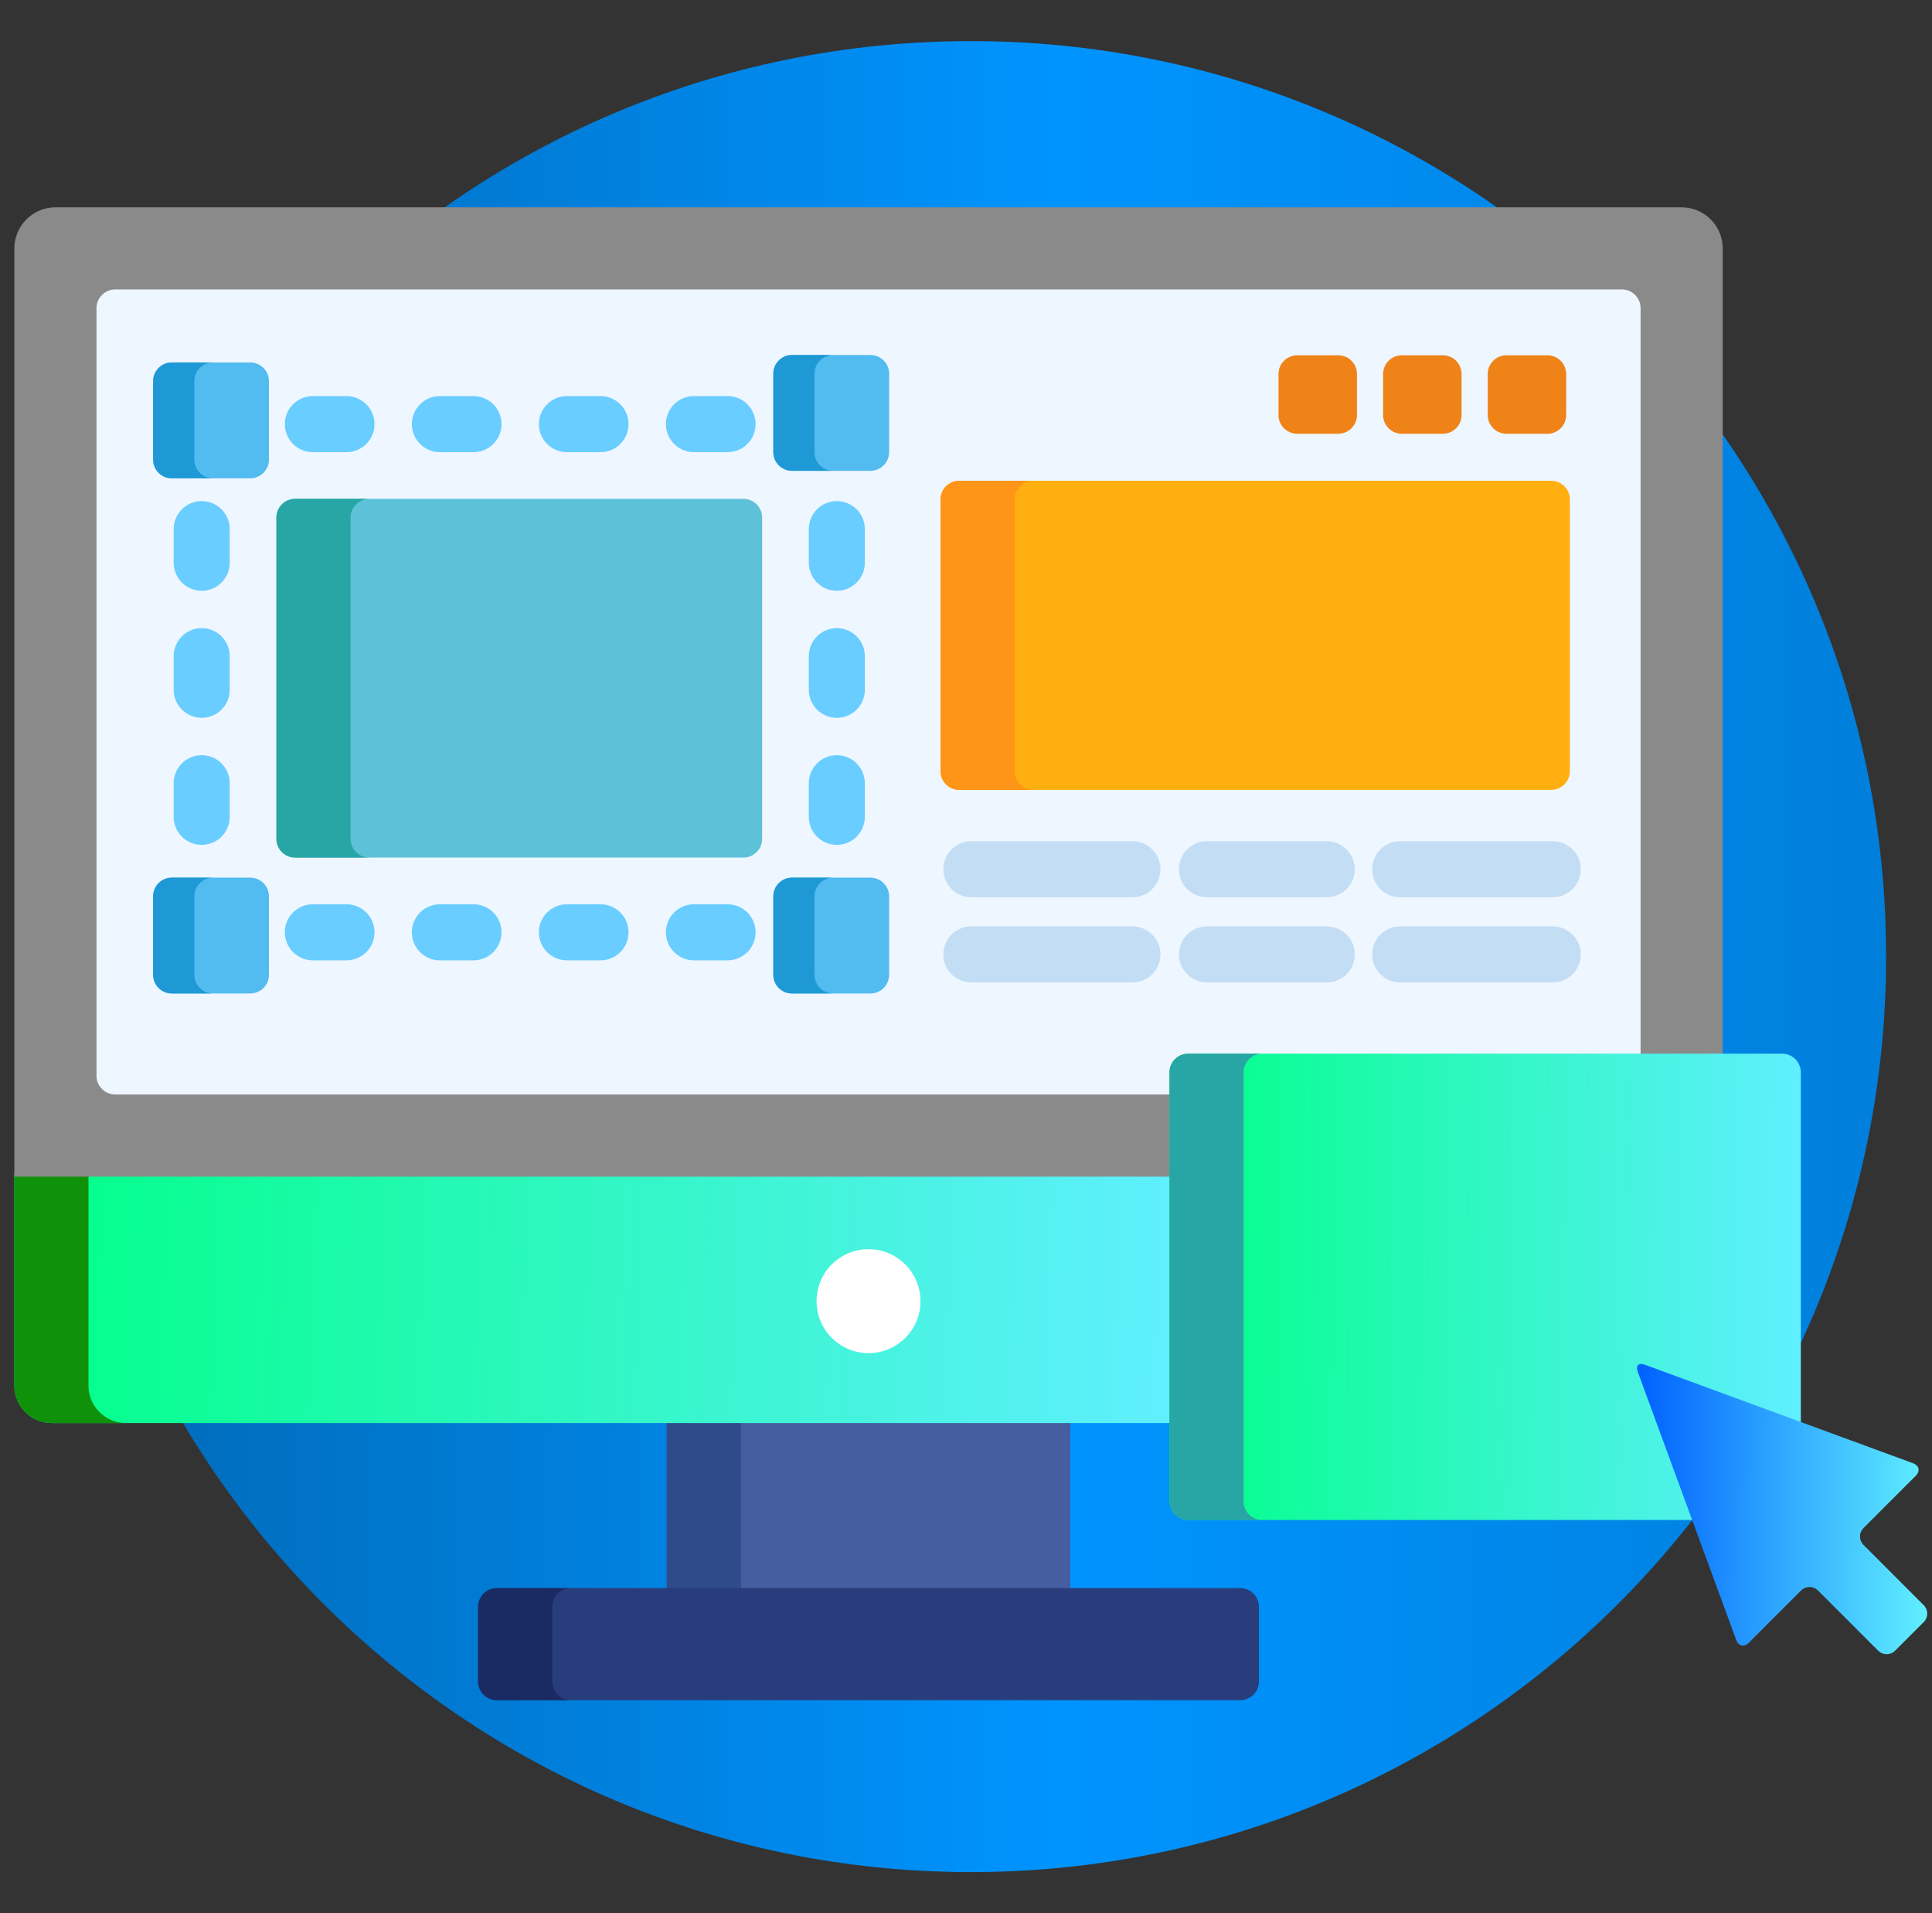 <svg width="101" height="100" viewBox="0 0 101 100" fill="none" xmlns="http://www.w3.org/2000/svg">
<rect x="0" y="0" width="101" height="100" fill="#333333" stroke="none"/>
<g clip-path="url(#clip0_0_11160)">
<path d="M50.75 97.852C77.178 97.852 98.602 76.428 98.602 50C98.602 23.572 77.178 2.148 50.75 2.148C24.322 2.148 2.898 23.572 2.898 50C2.898 76.428 24.322 97.852 50.75 97.852Z" fill="url(#paint0_linear_0_11160)"/>
<path d="M34.857 74.188H55.951V83.205H34.857V74.188Z" fill="#445EA0"/>
<path d="M34.857 74.188H38.733V83.205H34.857V74.188Z" fill="#2E4C89"/>
<path d="M65.815 87.891C65.815 88.428 65.376 88.867 64.839 88.867H25.971C25.434 88.867 24.994 88.428 24.994 87.891V83.984C24.994 83.447 25.434 83.008 25.971 83.008H64.839C65.376 83.008 65.815 83.447 65.815 83.984V87.891Z" fill="#293D7C"/>
<path d="M28.87 87.891V83.984C28.87 83.447 29.309 83.008 29.846 83.008H25.971C25.434 83.008 24.994 83.447 24.994 83.984V87.891C24.994 88.428 25.434 88.867 25.971 88.867H29.846C29.309 88.867 28.87 88.428 28.87 87.891Z" fill="#1A2B63"/>
<path d="M0.75 72.428C0.75 73.502 1.629 74.381 2.703 74.381H61.331V61.305H0.75V72.428Z" fill="url(#paint1_linear_0_11160)"/>
<path d="M4.625 72.428V61.305H0.75V72.428C0.75 73.502 1.629 74.381 2.703 74.381H6.579C5.504 74.381 4.625 73.502 4.625 72.428Z" fill="#10910A"/>
<path d="M61.331 56.053C61.331 55.623 61.681 55.272 62.112 55.272H90.06V12.983C90.06 11.802 89.094 10.836 87.913 10.836H2.897C1.716 10.836 0.75 11.802 0.75 12.983V61.502H61.331V56.053Z" fill="#8A8A8A"/>
<path d="M61.331 56.053C61.331 55.622 61.681 55.272 62.112 55.272H85.766V16.105C85.766 15.568 85.326 15.129 84.789 15.129H6.02C5.483 15.129 5.044 15.568 5.044 16.105V56.231C5.044 56.768 5.483 57.207 6.02 57.207H61.331L61.331 56.053Z" fill="#EEF6FF"/>
<path d="M45.404 70.727C46.905 70.727 48.121 69.51 48.121 68.01C48.121 66.509 46.905 65.293 45.404 65.293C43.904 65.293 42.687 66.509 42.687 68.01C42.687 69.51 43.904 70.727 45.404 70.727Z" fill="white"/>
<path d="M82.07 40.308C82.07 40.845 81.631 41.285 81.094 41.285H50.145C49.608 41.285 49.169 40.845 49.169 40.308V26.105C49.169 25.568 49.608 25.129 50.145 25.129H81.094C81.631 25.129 82.07 25.568 82.07 26.105V40.308Z" fill="#FFAF10"/>
<path d="M53.044 40.308V26.105C53.044 25.568 53.484 25.129 54.021 25.129H50.145C49.608 25.129 49.169 25.568 49.169 26.105V40.308C49.169 40.845 49.608 41.285 50.145 41.285H54.021C53.484 41.285 53.044 40.845 53.044 40.308Z" fill="#FF9518"/>
<path d="M59.2 46.898H50.78C49.971 46.898 49.315 46.243 49.315 45.434C49.315 44.624 49.971 43.969 50.78 43.969H59.2C60.009 43.969 60.665 44.624 60.665 45.434C60.665 46.243 60.009 46.898 59.2 46.898ZM59.2 51.351H50.78C49.971 51.351 49.315 50.695 49.315 49.886C49.315 49.077 49.971 48.421 50.78 48.421H59.2C60.009 48.421 60.665 49.077 60.665 49.886C60.665 50.695 60.009 51.351 59.2 51.351ZM69.359 46.898H63.098C62.289 46.898 61.633 46.243 61.633 45.434C61.633 44.624 62.289 43.969 63.098 43.969H69.359C70.168 43.969 70.824 44.624 70.824 45.434C70.824 46.243 70.168 46.898 69.359 46.898ZM69.359 51.351H63.098C62.289 51.351 61.633 50.695 61.633 49.886C61.633 49.077 62.289 48.421 63.098 48.421H69.359C70.168 48.421 70.824 49.077 70.824 49.886C70.824 50.695 70.168 51.351 69.359 51.351ZM81.174 46.898H73.198C72.389 46.898 71.734 46.243 71.734 45.434C71.734 44.624 72.389 43.969 73.198 43.969H81.174C81.983 43.969 82.639 44.624 82.639 45.434C82.639 46.243 81.983 46.898 81.174 46.898ZM81.174 51.351H73.198C72.389 51.351 71.734 50.695 71.734 49.886C71.734 49.077 72.389 48.421 73.198 48.421H81.174C81.983 48.421 82.639 49.077 82.639 49.886C82.639 50.695 81.983 51.351 81.174 51.351Z" fill="#C3DDF4"/>
<path d="M70.939 21.695C70.939 22.232 70.499 22.672 69.962 22.672H67.814C67.277 22.672 66.837 22.232 66.837 21.695V19.547C66.837 19.01 67.277 18.57 67.814 18.57H69.962C70.499 18.57 70.939 19.01 70.939 19.547V21.695ZM76.407 21.695C76.407 22.232 75.967 22.672 75.43 22.672H73.282C72.745 22.672 72.305 22.232 72.305 21.695V19.547C72.305 19.01 72.745 18.57 73.282 18.57H75.43C75.967 18.57 76.407 19.01 76.407 19.547V21.695ZM81.875 21.695C81.875 22.232 81.436 22.672 80.899 22.672H78.75C78.213 22.672 77.774 22.232 77.774 21.695V19.547C77.774 19.01 78.213 18.57 78.75 18.57H80.899C81.436 18.57 81.875 19.01 81.875 19.547V21.695Z" fill="#EF8318"/>
<path d="M38.035 50.195H36.277C35.468 50.195 34.812 49.54 34.812 48.73C34.812 47.921 35.468 47.266 36.277 47.266H38.035C38.423 47.266 38.796 47.42 39.071 47.695C39.345 47.969 39.5 48.342 39.5 48.73C39.5 49.119 39.345 49.492 39.071 49.766C38.796 50.041 38.423 50.195 38.035 50.195ZM31.394 50.195H29.636C28.827 50.195 28.172 49.54 28.172 48.73C28.172 47.921 28.827 47.266 29.636 47.266H31.394C31.783 47.266 32.155 47.42 32.43 47.695C32.705 47.969 32.859 48.342 32.859 48.73C32.859 49.119 32.705 49.492 32.43 49.766C32.155 50.041 31.783 50.195 31.394 50.195ZM24.753 50.195H22.995C22.186 50.195 21.531 49.54 21.531 48.73C21.531 47.921 22.186 47.266 22.995 47.266H24.753C25.142 47.266 25.514 47.42 25.789 47.695C26.064 47.969 26.218 48.342 26.218 48.73C26.218 48.923 26.18 49.113 26.107 49.291C26.033 49.469 25.925 49.63 25.789 49.766C25.653 49.902 25.492 50.01 25.314 50.084C25.136 50.157 24.946 50.195 24.753 50.195ZM18.113 50.195H16.355C15.546 50.195 14.89 49.54 14.89 48.73C14.89 47.921 15.546 47.266 16.355 47.266H18.113C18.501 47.266 18.874 47.42 19.148 47.695C19.423 47.969 19.578 48.342 19.578 48.73C19.578 49.54 18.922 50.195 18.113 50.195ZM43.748 44.16C43.359 44.16 42.986 44.006 42.712 43.731C42.437 43.457 42.283 43.084 42.283 42.696V40.938C42.283 40.549 42.437 40.177 42.712 39.902C42.986 39.627 43.359 39.473 43.748 39.473C44.136 39.473 44.509 39.627 44.783 39.902C45.058 40.177 45.212 40.549 45.212 40.938V42.696C45.212 43.084 45.058 43.457 44.783 43.731C44.509 44.006 44.136 44.16 43.748 44.16ZM43.748 37.52C43.359 37.52 42.986 37.365 42.712 37.091C42.437 36.816 42.283 36.443 42.283 36.055V34.297C42.283 33.909 42.437 33.536 42.712 33.261C42.986 32.987 43.359 32.832 43.748 32.832C44.136 32.832 44.509 32.987 44.783 33.261C45.058 33.536 45.212 33.909 45.212 34.297V36.055C45.212 36.443 45.058 36.816 44.783 37.091C44.509 37.365 44.136 37.52 43.748 37.52ZM43.748 30.879C43.359 30.879 42.986 30.725 42.712 30.45C42.437 30.175 42.283 29.803 42.283 29.414V27.656C42.283 27.268 42.437 26.895 42.712 26.621C42.986 26.346 43.359 26.192 43.748 26.192C44.136 26.192 44.509 26.346 44.783 26.621C45.058 26.895 45.212 27.268 45.212 27.656V29.414C45.212 29.803 45.058 30.175 44.783 30.45C44.509 30.725 44.136 30.879 43.748 30.879ZM10.544 44.16C10.156 44.16 9.783 44.006 9.509 43.731C9.234 43.457 9.079 43.084 9.079 42.696V40.938C9.079 40.549 9.234 40.177 9.509 39.902C9.783 39.627 10.156 39.473 10.544 39.473C10.933 39.473 11.305 39.627 11.58 39.902C11.855 40.177 12.009 40.549 12.009 40.938V42.696C12.009 43.505 11.354 44.16 10.544 44.16ZM10.544 37.52C10.156 37.52 9.783 37.365 9.509 37.091C9.234 36.816 9.079 36.443 9.079 36.055V34.297C9.079 33.909 9.234 33.536 9.509 33.261C9.783 32.987 10.156 32.832 10.544 32.832C10.933 32.832 11.305 32.987 11.58 33.261C11.855 33.536 12.009 33.909 12.009 34.297V36.055C12.009 36.864 11.354 37.52 10.544 37.52ZM10.544 30.879C10.156 30.879 9.783 30.725 9.509 30.45C9.234 30.175 9.079 29.803 9.079 29.414V27.656C9.079 27.268 9.234 26.895 9.509 26.621C9.783 26.346 10.156 26.192 10.544 26.192C10.933 26.192 11.305 26.346 11.58 26.621C11.855 26.895 12.009 27.268 12.009 27.656V29.414C12.009 30.223 11.354 30.879 10.544 30.879ZM38.035 23.633H36.277C35.468 23.633 34.812 22.977 34.812 22.168C34.812 21.359 35.468 20.703 36.277 20.703H38.035C38.844 20.703 39.5 21.359 39.5 22.168C39.5 22.977 38.844 23.633 38.035 23.633ZM31.394 23.633H29.636C28.827 23.633 28.172 22.977 28.172 22.168C28.172 21.359 28.827 20.703 29.636 20.703H31.394C32.203 20.703 32.859 21.359 32.859 22.168C32.859 22.977 32.203 23.633 31.394 23.633ZM24.753 23.633H22.995C22.186 23.633 21.531 22.977 21.531 22.168C21.531 21.359 22.186 20.703 22.995 20.703H24.753C25.562 20.703 26.218 21.359 26.218 22.168C26.218 22.977 25.562 23.633 24.753 23.633ZM18.113 23.633H16.355C15.546 23.633 14.89 22.977 14.89 22.168C14.89 21.359 15.546 20.703 16.355 20.703H18.113C18.922 20.703 19.578 21.359 19.578 22.168C19.578 22.977 18.922 23.633 18.113 23.633Z" fill="#69CDFF"/>
<path d="M39.841 43.848C39.841 44.385 39.402 44.824 38.865 44.824H15.427C14.89 44.824 14.451 44.385 14.451 43.848V27.051C14.451 26.514 14.89 26.074 15.427 26.074H38.865C39.402 26.074 39.841 26.514 39.841 27.051V43.848Z" fill="#5DC1D8"/>
<path d="M18.326 43.848V27.051C18.326 26.514 18.766 26.074 19.303 26.074H15.427C14.89 26.074 14.451 26.514 14.451 27.051V43.848C14.451 44.385 14.89 44.824 15.427 44.824H19.303C18.766 44.824 18.326 44.385 18.326 43.848Z" fill="#28A5A5"/>
<path d="M46.481 23.633C46.481 24.17 46.042 24.609 45.505 24.609H41.403C40.866 24.609 40.427 24.17 40.427 23.633V19.531C40.427 18.994 40.866 18.555 41.403 18.555H45.505C46.042 18.555 46.481 18.994 46.481 19.531V23.633ZM14.06 24.023C14.06 24.561 13.62 25 13.083 25H8.981C8.444 25 8.005 24.561 8.005 24.023V19.922C8.005 19.385 8.444 18.945 8.981 18.945H13.083C13.62 18.945 14.06 19.385 14.06 19.922V24.023ZM46.481 50.952C46.481 51.489 46.042 51.928 45.505 51.928H41.403C40.866 51.928 40.427 51.489 40.427 50.952V46.85C40.427 46.313 40.866 45.874 41.403 45.874H45.505C46.042 45.874 46.481 46.313 46.481 46.85V50.952ZM14.06 50.952C14.06 51.489 13.62 51.928 13.083 51.928H8.981C8.444 51.928 8.005 51.489 8.005 50.952V46.85C8.005 46.313 8.444 45.874 8.981 45.874H13.083C13.62 45.874 14.06 46.313 14.06 46.85V50.952Z" fill="#52BBEF"/>
<path d="M42.58 23.633V19.531C42.58 18.994 43.019 18.555 43.556 18.555H41.403C40.866 18.555 40.427 18.994 40.427 19.531V23.633C40.427 24.17 40.866 24.609 41.403 24.609H43.556C43.019 24.609 42.58 24.17 42.58 23.633ZM10.158 24.023V19.922C10.158 19.385 10.597 18.945 11.134 18.945H8.981C8.444 18.945 8.005 19.385 8.005 19.922V24.023C8.005 24.561 8.444 25 8.981 25H11.134C10.597 25 10.158 24.561 10.158 24.023ZM42.58 50.952V46.85C42.58 46.313 43.019 45.874 43.556 45.874H41.403C40.866 45.874 40.427 46.313 40.427 46.85V50.952C40.427 51.489 40.866 51.928 41.403 51.928H43.556C43.019 51.928 42.58 51.489 42.58 50.952ZM10.158 50.952V46.85C10.158 46.313 10.597 45.874 11.134 45.874H8.981C8.444 45.874 8.005 46.313 8.005 46.85V50.952C8.005 51.489 8.444 51.928 8.981 51.928H11.134C10.597 51.928 10.158 51.489 10.158 50.952Z" fill="#1E99D6"/>
<path d="M85.8 71.634C85.77 71.551 85.772 71.504 85.777 71.489C85.777 71.489 85.789 71.488 85.8 71.488C85.822 71.488 85.861 71.493 85.92 71.514L94.143 74.535V56.051C94.143 55.514 93.704 55.074 93.167 55.074H62.112C61.575 55.074 61.136 55.514 61.136 56.051V78.473C61.136 79.01 61.575 79.449 62.112 79.449H88.671L85.8 71.634Z" fill="url(#paint2_linear_0_11160)"/>
<path d="M65.011 78.473V56.051C65.011 55.514 65.451 55.074 65.988 55.074H62.112C61.575 55.074 61.136 55.514 61.136 56.051V78.473C61.136 79.01 61.575 79.449 62.112 79.449H65.988C65.451 79.449 65.011 79.01 65.011 78.473Z" fill="#28A5A5"/>
<path d="M85.987 71.331C85.666 71.213 85.499 71.379 85.617 71.701L90.766 85.721C90.885 86.043 91.18 86.108 91.422 85.866L94.156 83.132C94.273 83.015 94.432 82.95 94.597 82.95C94.762 82.95 94.921 83.015 95.038 83.132L98.188 86.282C98.305 86.399 98.463 86.464 98.629 86.464C98.794 86.464 98.952 86.399 99.069 86.282L100.568 84.783C100.685 84.666 100.75 84.508 100.75 84.343C100.75 84.177 100.685 84.019 100.568 83.902L97.418 80.751C97.302 80.634 97.236 80.476 97.236 80.311C97.236 80.145 97.302 79.987 97.418 79.87L100.152 77.136C100.394 76.894 100.329 76.599 100.007 76.481L85.987 71.331Z" fill="url(#paint3_linear_0_11160)"/>
</g>
<defs>
<linearGradient id="paint0_linear_0_11160" x1="2.898" y1="50" x2="98.602" y2="50" gradientUnits="userSpaceOnUse">
<stop stop-color="#0068B4"/>
<stop offset="0.548" stop-color="#0094FF"/>
<stop offset="1" stop-color="#007FDB"/>
</linearGradient>
<linearGradient id="paint1_linear_0_11160" x1="0.75" y1="67.538" x2="61.254" y2="69.861" gradientUnits="userSpaceOnUse">
<stop stop-color="#00FF87"/>
<stop offset="1" stop-color="#60EFFF"/>
</linearGradient>
<linearGradient id="paint2_linear_0_11160" x1="61.136" y1="66.694" x2="94.145" y2="67.065" gradientUnits="userSpaceOnUse">
<stop stop-color="#00FF87"/>
<stop offset="1" stop-color="#60EFFF"/>
</linearGradient>
<linearGradient id="paint3_linear_0_11160" x1="85.579" y1="78.525" x2="100.752" y2="78.651" gradientUnits="userSpaceOnUse">
<stop stop-color="#0061FF"/>
<stop offset="1" stop-color="#60EFFF"/>
</linearGradient>
<clipPath id="clip0_0_11160">
<rect width="100" height="100" fill="white" transform="translate(0.75)"/>
</clipPath>
</defs>
</svg>
